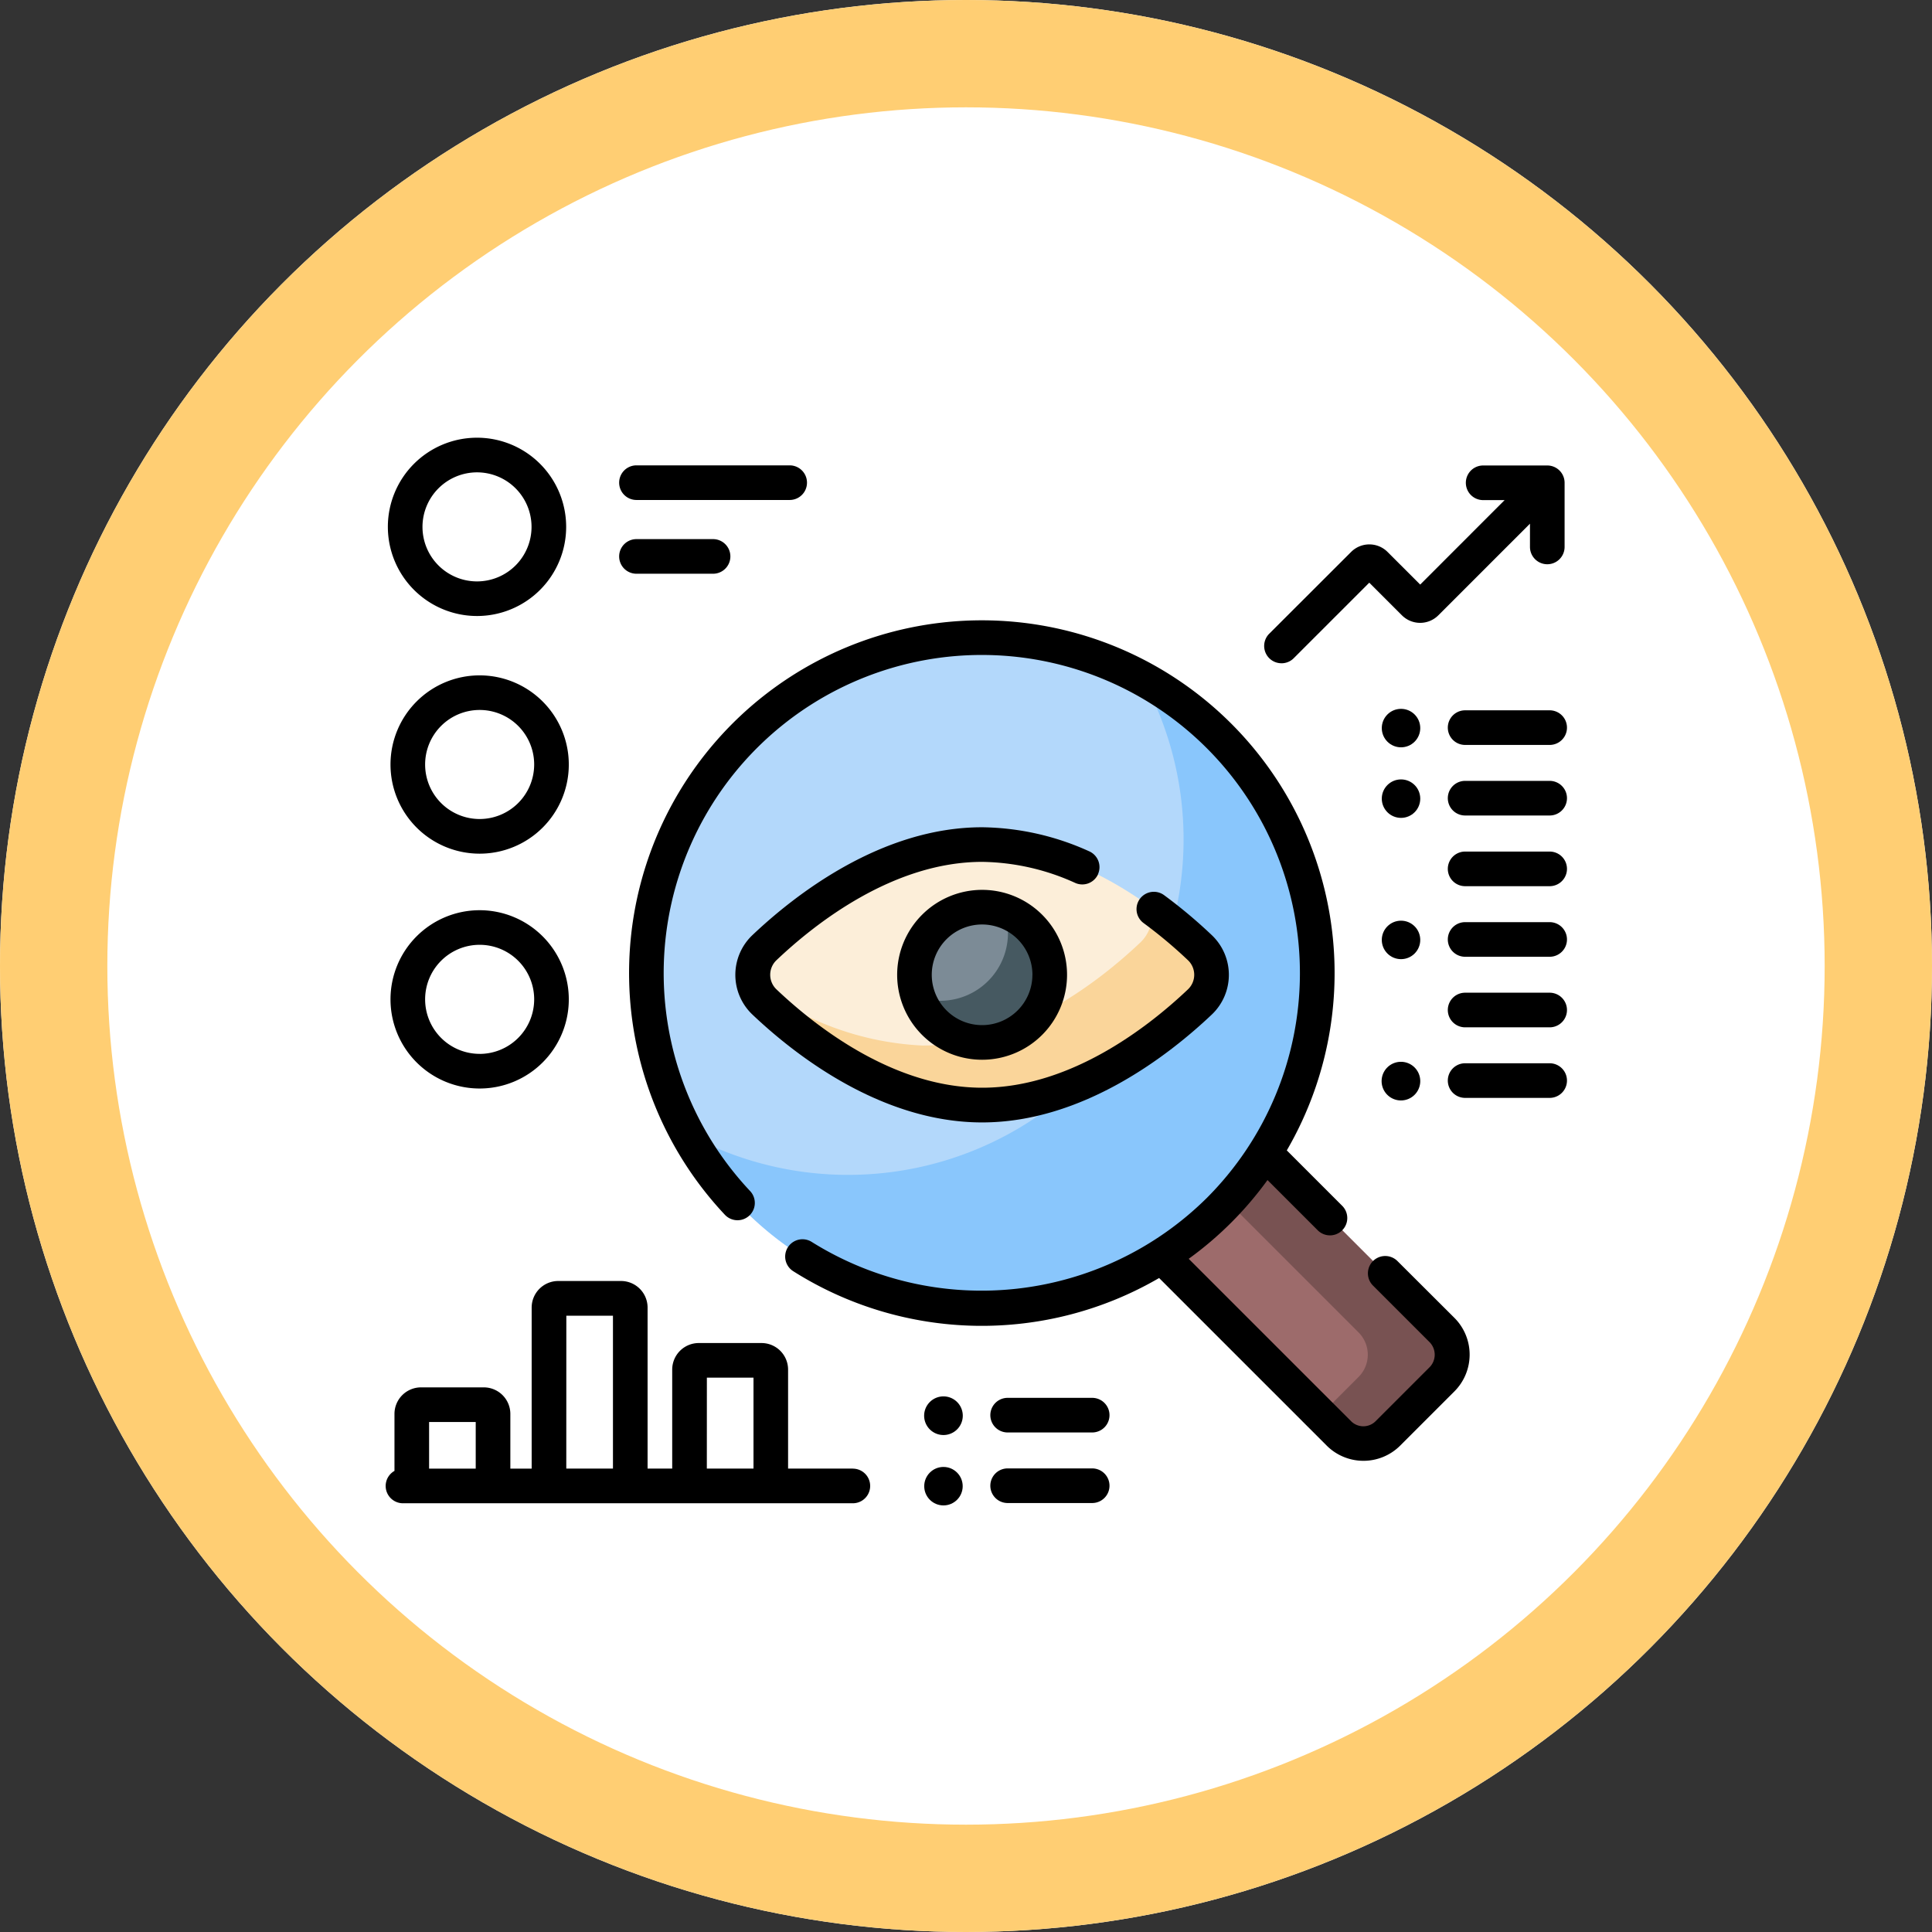 <svg xmlns="http://www.w3.org/2000/svg" width="90" height="90" viewBox="0 0 90 90">
  <rect x="0" y="0" width="90" height="90" fill="#333333" stroke="none"/>
  <g id="Grupo_1117140" data-name="Grupo 1117140" transform="translate(-179.711 -766)">
    <g id="Elipse_11510" data-name="Elipse 11510" transform="translate(179.711 766)" fill="#fff" stroke="#ffce73" stroke-width="5">
      <circle cx="45" cy="45" r="45" stroke="none"/>
      <circle cx="45" cy="45" r="42.5" fill="none"/>
    </g>
    <g id="Grupo_1117311" data-name="Grupo 1117311" transform="translate(197.678 761.754)">
      <g id="Grupo_1117302" data-name="Grupo 1117302" transform="translate(33.154 54.963)">
        <path id="Trazado_874515" data-name="Trazado 874515" d="M324.508,320.308l-2.53,2.53a1.612,1.612,0,0,1-2.28,0l-11.25-11.25,4.81-4.81,11.25,11.25A1.612,1.612,0,0,1,324.508,320.308Z" transform="translate(-308.449 -306.778)" fill="#9d6b6b"/>
      </g>
      <g id="Grupo_1117303" data-name="Grupo 1117303" transform="translate(35.964 54.963)">
        <path id="Trazado_874516" data-name="Trazado 874516" d="M347.845,318.027,336.6,306.778l-2,2,9.352,9.352a1.468,1.468,0,0,1,0,2.076l-1.773,1.773.859.859a1.613,1.613,0,0,0,2.281,0l2.529-2.529A1.613,1.613,0,0,0,347.845,318.027Z" transform="translate(-334.596 -306.778)" fill="#785252"/>
      </g>
      <g id="Grupo_1117304" data-name="Grupo 1117304" transform="translate(12.145 33.954)">
        <circle id="Elipse_11525" data-name="Elipse 11525" cx="15.626" cy="15.626" r="15.626" transform="translate(0 0)" fill="#b3d8fb"/>
      </g>
      <g id="Grupo_1117305" data-name="Grupo 1117305" transform="translate(14.053 35.862)">
        <path id="Trazado_874517" data-name="Trazado 874517" d="M155.506,131.736a15.631,15.631,0,0,0-3.56-2.669,15.63,15.63,0,0,1-21.206,21.206,15.627,15.627,0,1,0,24.767-18.538Z" transform="translate(-130.739 -129.067)" fill="#89c6fc"/>
      </g>
      <g id="Grupo_1117306" data-name="Grupo 1117306" transform="translate(17.1 43.589)">
        <path id="Trazado_874518" data-name="Trazado 874518" d="M179.918,205.763a1.743,1.743,0,0,1,0,2.527c-1.873,1.778-5.711,4.8-10.141,4.8s-8.268-3.025-10.141-4.8a1.743,1.743,0,0,1,0-2.527c1.873-1.778,5.711-4.8,10.141-4.8S178.046,203.985,179.918,205.763Z" transform="translate(-159.095 -200.96)" fill="#fceed9"/>
      </g>
      <g id="Grupo_1117307" data-name="Grupo 1117307" transform="translate(17.144 46.505)">
        <path id="Trazado_874519" data-name="Trazado 874519" d="M180.282,229.976a22.372,22.372,0,0,0-2.27-1.887,1.74,1.74,0,0,1-.5,1.646c-1.873,1.778-5.711,4.8-10.141,4.8a13.827,13.827,0,0,1-7.871-2.916,1.731,1.731,0,0,0,.5.881c1.873,1.778,5.71,4.8,10.141,4.8s8.268-3.025,10.141-4.8A1.743,1.743,0,0,0,180.282,229.976Z" transform="translate(-159.502 -228.089)" fill="#fad59a"/>
      </g>
      <g id="Grupo_1117308" data-name="Grupo 1117308" transform="translate(24.633 46.505)">
        <circle id="Elipse_11526" data-name="Elipse 11526" cx="3.151" cy="3.151" r="3.151" transform="translate(0 0)" fill="#7c8b96"/>
      </g>
      <g id="Grupo_1117309" data-name="Grupo 1117309" transform="translate(24.807 46.68)">
        <path id="Trazado_874520" data-name="Trazado 874520" d="M234.8,229.714a3.151,3.151,0,0,1-4.011,4.011,3.151,3.151,0,1,0,4.011-4.011Z" transform="translate(-230.794 -229.714)" fill="#465961"/>
      </g>
      <g id="Grupo_1117310" data-name="Grupo 1117310" transform="translate(0 24.637)">
        <path id="Trazado_874521" data-name="Trazado 874521" d="M141.278,133.721a.806.806,0,0,0-1.141,1.141l2.65,2.65a.834.834,0,0,1,0,1.14l-2.529,2.529a.807.807,0,0,1-1.14,0l-7.566-7.566a16.368,16.368,0,0,0,3.671-3.668l2.34,2.34a.806.806,0,0,0,1.14-1.141l-2.581-2.581a16.433,16.433,0,1,0-26.175,3,.806.806,0,0,0,1.174-1.106,14.819,14.819,0,1,1,21.272.324,14.913,14.913,0,0,1-18.4,2.047.806.806,0,0,0-.864,1.362,16.428,16.428,0,0,0,17.045.318l7.808,7.808a2.422,2.422,0,0,0,3.421,0l2.529-2.529a2.422,2.422,0,0,0,0-3.421Z" transform="translate(-94.145 -95.366)"/>
        <path id="Trazado_874522" data-name="Trazado 874522" d="M168.481,195.64a.806.806,0,0,0-.414-1.063,12.388,12.388,0,0,0-4.986-1.119c-4.7,0-8.719,3.148-10.7,5.025a2.55,2.55,0,0,0,0,3.7c1.977,1.877,6,5.025,10.7,5.025s8.719-3.148,10.7-5.025a2.55,2.55,0,0,0,0-3.7,23.139,23.139,0,0,0-2.222-1.862.806.806,0,0,0-.955,1.3,21.529,21.529,0,0,1,2.067,1.731.936.936,0,0,1,0,1.357c-1.8,1.711-5.445,4.582-9.585,4.582s-7.783-2.871-9.585-4.582a.937.937,0,0,1,0-1.357c1.8-1.711,5.445-4.582,9.585-4.582a10.789,10.789,0,0,1,4.337.983.806.806,0,0,0,1.063-.414Z" transform="translate(-135.298 -175.312)"/>
        <path id="Trazado_874523" data-name="Trazado 874523" d="M221.667,224.543a3.957,3.957,0,1,0,3.957-3.957A3.962,3.962,0,0,0,221.667,224.543Zm6.3,0a2.344,2.344,0,1,1-2.344-2.344A2.347,2.347,0,0,1,227.969,224.543Z" transform="translate(-197.841 -199.524)"/>
        <path id="Trazado_874524" data-name="Trazado 874524" d="M381.539,45.878a.8.8,0,0,0,.57-.236l3.519-3.519,1.519,1.519a1.2,1.2,0,0,0,1.7,0l4.267-4.267v1.083a.806.806,0,0,0,1.613,0V37.47a.806.806,0,0,0-.806-.806h-2.988a.806.806,0,0,0,0,1.613h1L388,42.212l-1.519-1.519a1.2,1.2,0,0,0-1.7,0L380.969,44.5a.806.806,0,0,0,.57,1.377Z" transform="translate(-339.809 -35.371)"/>
        <path id="Trazado_874525" data-name="Trazado 874525" d="M5.093,32.942A4.153,4.153,0,1,0,.94,28.79,4.157,4.157,0,0,0,5.093,32.942Zm0-6.692a2.54,2.54,0,1,1-2.54,2.54,2.543,2.543,0,0,1,2.54-2.54Z" transform="translate(-0.839 -24.637)"/>
        <path id="Trazado_874526" data-name="Trazado 874526" d="M6.24,127.624a4.153,4.153,0,1,0,4.153,4.153,4.157,4.157,0,0,0-4.153-4.153Zm0,6.692a2.54,2.54,0,1,1,2.54-2.54A2.543,2.543,0,0,1,6.24,134.316Z" transform="translate(-1.863 -116.554)"/>
        <path id="Trazado_874527" data-name="Trazado 874527" d="M6.24,229.406a4.153,4.153,0,1,0,4.153,4.153,4.157,4.157,0,0,0-4.153-4.153Zm0,6.692a2.54,2.54,0,1,1,2.54-2.54A2.543,2.543,0,0,1,6.24,236.1Z" transform="translate(-1.863 -207.396)"/>
        <path id="Trazado_874528" data-name="Trazado 874528" d="M101.993,38.224h7.137a.806.806,0,0,0,0-1.613h-7.137a.806.806,0,1,0,0,1.613Z" transform="translate(-90.311 -35.324)"/>
        <path id="Trazado_874529" data-name="Trazado 874529" d="M101.993,70.195h3.568a.806.806,0,1,0,0-1.613h-3.568a.806.806,0,1,0,0,1.613Z" transform="translate(-90.311 -63.859)"/>
        <path id="Trazado_874530" data-name="Trazado 874530" d="M465.1,142.775h-3.938a.806.806,0,0,0,0,1.613H465.1a.806.806,0,0,0,0-1.613Z" transform="translate(-410.878 -130.077)"/>
        <circle id="Elipse_11527" data-name="Elipse 11527" cx="0.896" cy="0.896" r="0.896" transform="translate(46.402 12.63)"/>
        <path id="Trazado_874531" data-name="Trazado 874531" d="M465.1,173.356h-3.938a.806.806,0,0,0,0,1.613H465.1a.806.806,0,0,0,0-1.613Z" transform="translate(-410.878 -157.371)"/>
        <circle id="Elipse_11528" data-name="Elipse 11528" cx="0.896" cy="0.896" r="0.896" transform="translate(46.402 15.917)"/>
        <path id="Trazado_874532" data-name="Trazado 874532" d="M266.793,440.751h-3.938a.806.806,0,0,0,0,1.613h3.938a.806.806,0,1,0,0-1.613Z" transform="translate(-233.882 -396.025)"/>
        <path id="Trazado_874533" data-name="Trazado 874533" d="M234.293,440.115a.9.9,0,1,0,.9.9A.9.9,0,0,0,234.293,440.115Z" transform="translate(-208.31 -395.457)"/>
        <path id="Trazado_874534" data-name="Trazado 874534" d="M266.793,471.333h-3.938a.806.806,0,0,0,0,1.613h3.938a.806.806,0,1,0,0-1.613Z" transform="translate(-233.882 -423.32)"/>
        <circle id="Elipse_11529" data-name="Elipse 11529" cx="0.896" cy="0.896" r="0.896" transform="translate(25.087 47.945)"/>
        <path id="Trazado_874535" data-name="Trazado 874535" d="M465.1,204h-3.938a.806.806,0,0,0,0,1.613H465.1a.806.806,0,0,0,0-1.613Z" transform="translate(-410.878 -184.722)"/>
        <path id="Trazado_874536" data-name="Trazado 874536" d="M465.1,234.583h-3.938a.806.806,0,0,0,0,1.613H465.1a.806.806,0,0,0,0-1.613Z" transform="translate(-410.878 -212.017)"/>
        <circle id="Elipse_11530" data-name="Elipse 11530" cx="0.896" cy="0.896" r="0.896" transform="translate(46.402 22.498)"/>
        <path id="Trazado_874537" data-name="Trazado 874537" d="M465.1,265.165h-3.938a.806.806,0,0,0,0,1.613H465.1a.806.806,0,0,0,0-1.613Z" transform="translate(-410.878 -239.312)"/>
        <path id="Trazado_874538" data-name="Trazado 874538" d="M465.1,295.746h-3.938a.806.806,0,0,0,0,1.613H465.1a.806.806,0,0,0,0-1.613Z" transform="translate(-410.878 -266.606)"/>
        <path id="Trazado_874539" data-name="Trazado 874539" d="M432.6,295.11a.9.9,0,1,0,.9.9A.9.9,0,0,0,432.6,295.11Z" transform="translate(-385.306 -266.038)"/>
        <path id="Trazado_874540" data-name="Trazado 874540" d="M21.762,398.868H18.745v-4.61a1.238,1.238,0,0,0-1.237-1.237H14.584a1.238,1.238,0,0,0-1.237,1.237v4.61H12.2v-7.5a1.238,1.238,0,0,0-1.237-1.237H8.037A1.238,1.238,0,0,0,6.8,391.371v7.5H5.807v-2.548a1.238,1.238,0,0,0-1.237-1.237H1.646a1.238,1.238,0,0,0-1.237,1.237v2.654a.806.806,0,0,0,.4,1.508H21.762a.806.806,0,0,0,0-1.613Zm-6.8-4.234h2.172v4.234H14.96Zm-6.547-2.887h2.172v7.121H8.413ZM2.022,396.7H4.194v2.172H2.022Z" transform="translate(0 -350.848)"/>
      </g>
    </g>
  </g>
</svg>
